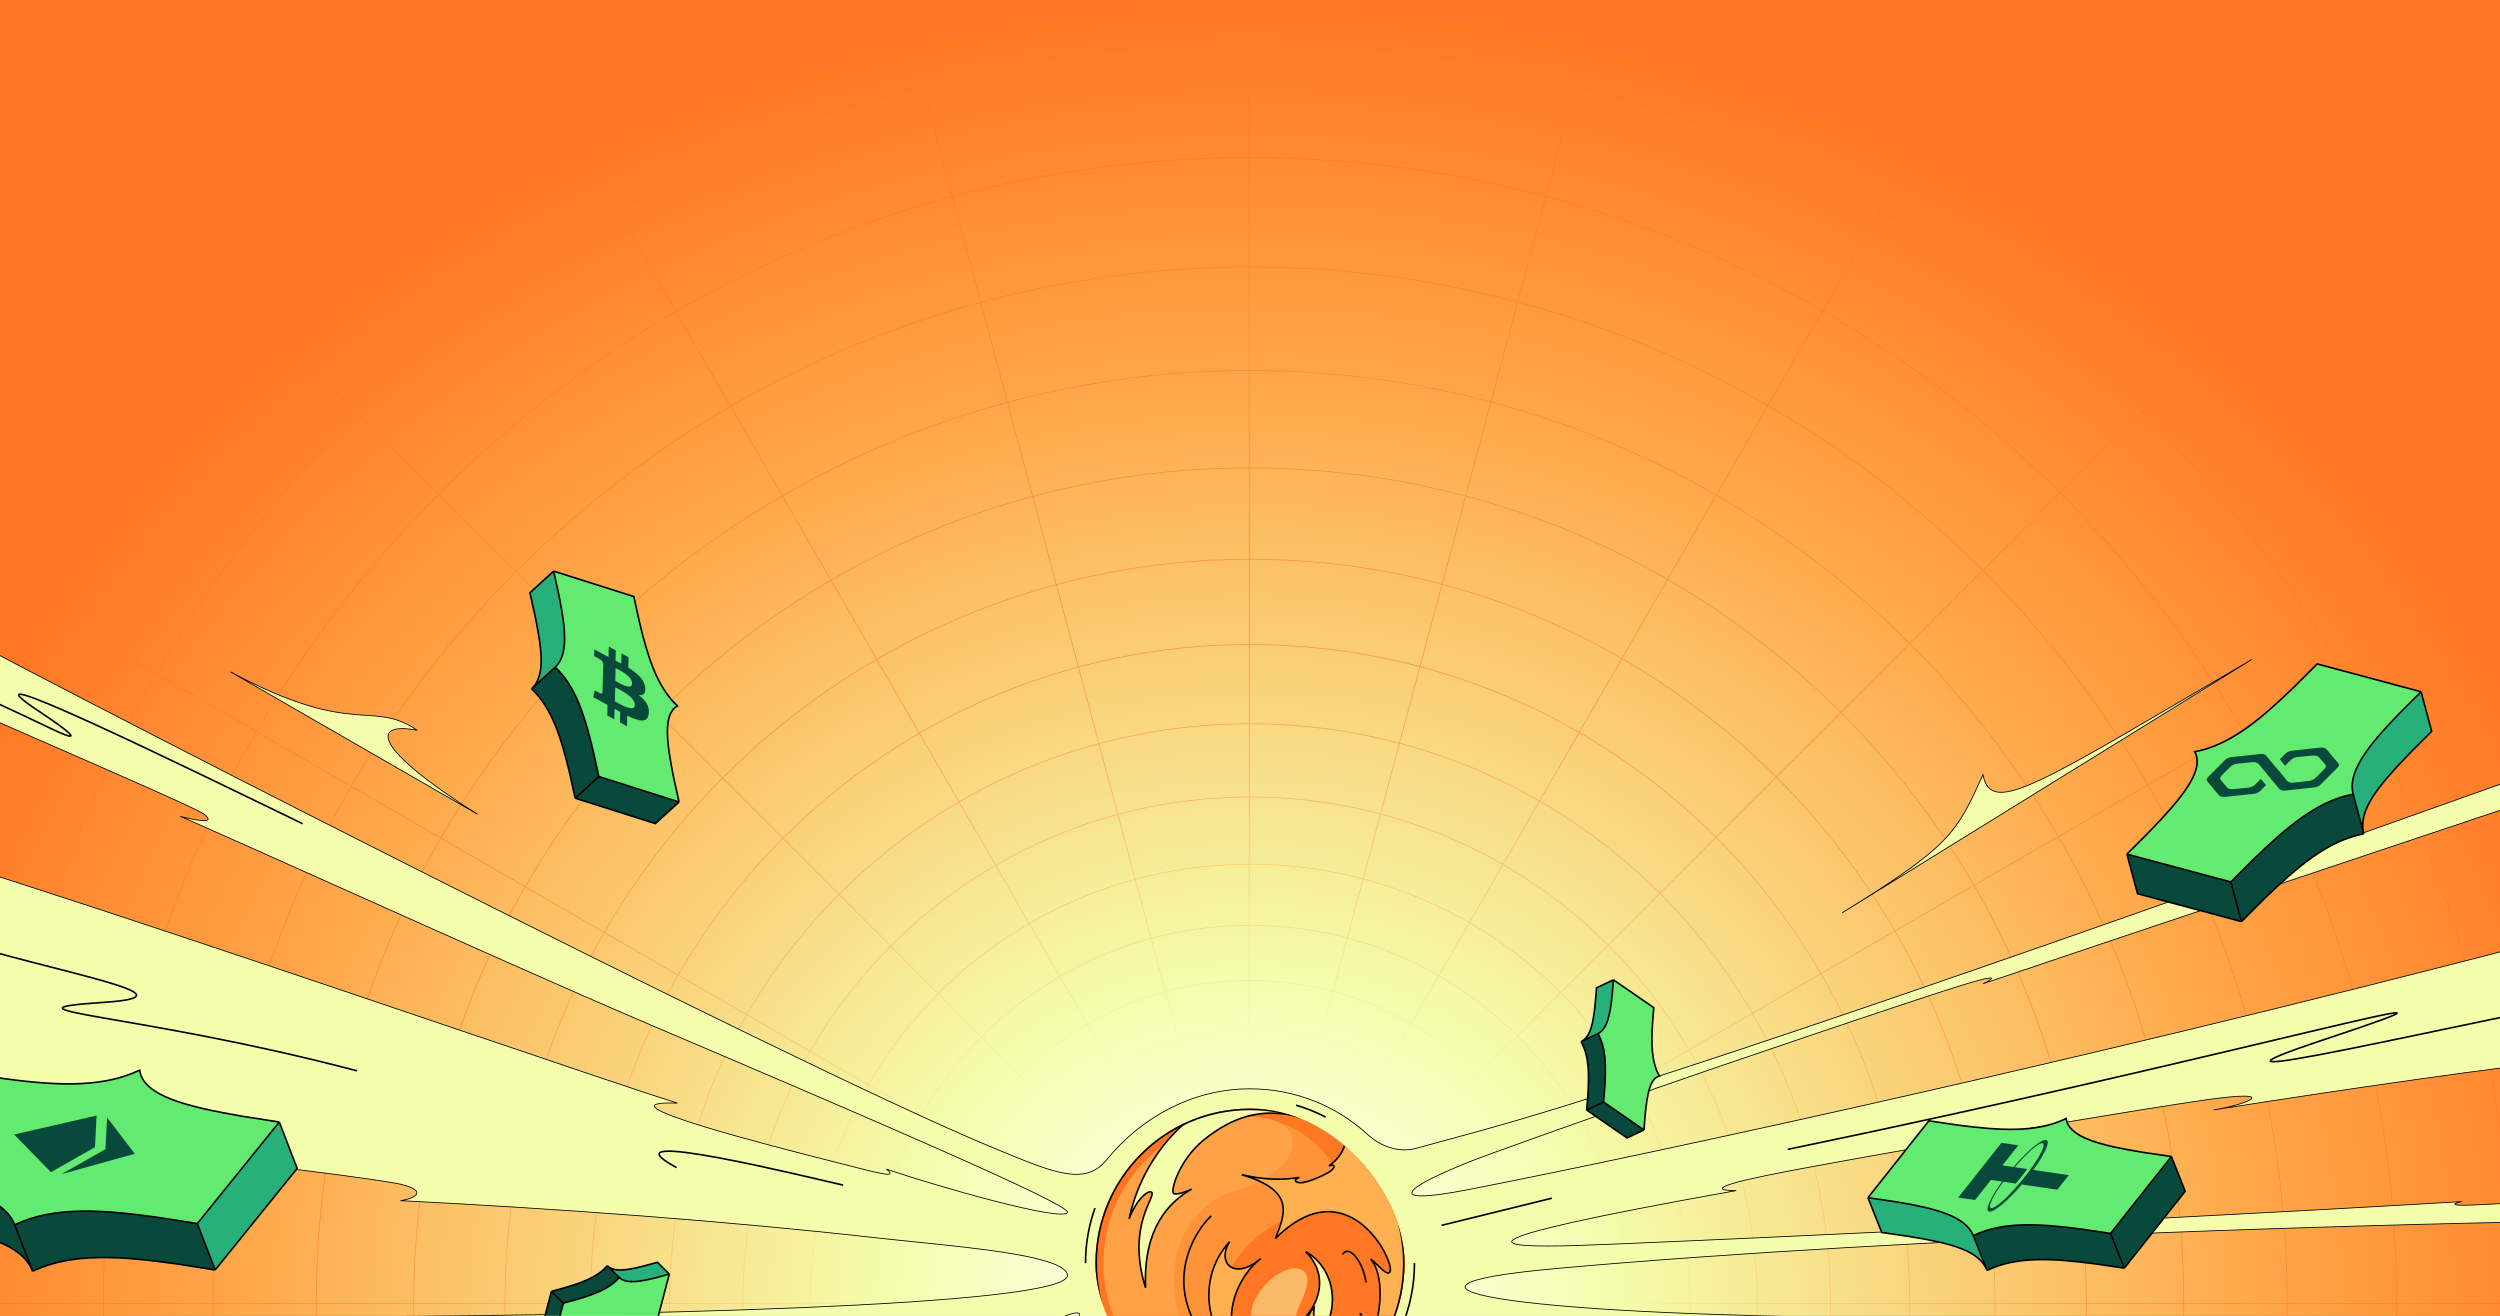 <svg width="1520" height="800" viewBox="0 0 1520 800" fill="none" xmlns="http://www.w3.org/2000/svg">
<rect x="0" y="0" width="1520" height="800" fill="#808080" stroke="none"/>
<g clip-path="url(#clip0_20620_3873)">
<rect width="1536" height="800" transform="translate(-8)" fill="url(#paint0_radial_20620_3873)"/>
<path opacity="0.6" d="M-85.001 792.5L1605 792.5M759.499 1638L759.499 -52M-246.572 1373.57L1766.07 211.567M1182.07 1525.04L337.065 61.459M-56.337 1011.22L1576.08 573.815M978.219 1609.34L540.814 -23.078M162.141 1390.15L1357.15 195.141M1357.15 1390.86L162.141 195.848M540.814 1609.08L978.218 -23.337M1576.08 1012.19L-56.337 574.781M337.066 1524.54L1182.07 60.958M1766.07 1374.43L-246.572 212.433M824.999 793C824.999 828.899 795.898 858 759.999 858C724.101 858 694.999 828.899 694.999 793C694.999 757.101 724.101 728 759.999 728C795.898 728 824.999 757.101 824.999 793ZM1760 793C1760 1345.28 1312.28 1793 759.999 1793C207.715 1793 -240.001 1345.28 -240.001 793C-240.001 240.715 207.715 -207 759.999 -207C1312.28 -207 1760 240.715 1760 793ZM832.828 793C832.828 833.222 800.222 865.829 760 865.829C719.778 865.829 687.171 833.222 687.171 793C687.171 752.778 719.778 720.172 760 720.172C800.222 720.172 832.828 752.778 832.828 793ZM844.326 793C844.326 839.572 806.572 877.326 759.999 877.326C713.427 877.326 675.673 839.572 675.673 793C675.673 746.428 713.427 708.674 759.999 708.674C806.572 708.674 844.326 746.428 844.326 793ZM859.493 793C859.493 847.949 814.948 892.494 759.999 892.494C705.051 892.494 660.506 847.949 660.506 793C660.506 738.051 705.051 693.506 759.999 693.506C814.948 693.506 859.493 738.051 859.493 793ZM878.33 793C878.33 858.352 825.352 911.331 760 911.331C694.647 911.331 641.669 858.352 641.669 793C641.669 727.648 694.647 674.669 760 674.669C825.352 674.669 878.33 727.648 878.33 793ZM900.836 793C900.836 870.782 837.781 933.837 759.999 933.837C682.217 933.837 619.162 870.782 619.162 793C619.162 715.218 682.217 652.163 759.999 652.163C837.781 652.163 900.836 715.218 900.836 793ZM927.013 793C927.013 885.239 852.238 960.013 760 960.013C667.761 960.013 592.986 885.239 592.986 793C592.986 700.761 667.761 625.987 760 625.987C852.238 625.987 927.013 700.761 927.013 793ZM956.858 793C956.858 901.722 868.722 989.859 759.999 989.859C651.277 989.859 563.14 901.722 563.14 793C563.14 684.278 651.277 596.141 759.999 596.141C868.722 596.141 956.858 684.278 956.858 793ZM990.374 793C990.374 920.232 887.232 1023.37 759.999 1023.37C632.767 1023.37 529.625 920.232 529.625 793C529.625 665.768 632.767 562.626 759.999 562.626C887.232 562.626 990.374 665.768 990.374 793ZM1027.56 793C1027.56 940.768 907.768 1060.56 759.999 1060.56C612.23 1060.56 492.44 940.768 492.44 793C492.44 645.231 612.23 525.441 759.999 525.441C907.768 525.441 1027.56 645.231 1027.56 793ZM1068.41 793C1068.41 963.332 930.331 1101.41 759.999 1101.41C589.668 1101.41 451.586 963.332 451.586 793C451.586 622.668 589.668 484.587 759.999 484.587C930.331 484.587 1068.41 622.668 1068.41 793ZM1112.94 793C1112.94 987.922 954.921 1145.94 759.999 1145.94C565.078 1145.94 407.062 987.922 407.062 793C407.062 598.078 565.078 440.063 759.999 440.063C954.921 440.063 1112.94 598.078 1112.94 793ZM1161.13 793C1161.13 1014.54 981.537 1194.13 759.999 1194.13C538.461 1194.13 358.869 1014.54 358.869 793C358.869 571.462 538.461 391.87 759.999 391.87C981.537 391.87 1161.13 571.462 1161.13 793ZM1212.99 793C1212.99 1043.18 1010.18 1245.99 759.999 1245.99C509.818 1245.99 307.006 1043.18 307.006 793C307.006 542.819 509.818 340.007 759.999 340.007C1010.18 340.007 1212.99 542.819 1212.99 793ZM1268.52 793C1268.52 1073.85 1040.85 1301.53 759.999 1301.53C479.148 1301.53 251.473 1073.85 251.473 793C251.473 512.149 479.148 284.474 759.999 284.474C1040.85 284.474 1268.52 512.149 1268.52 793ZM1327.73 793C1327.73 1106.55 1073.55 1360.73 759.999 1360.73C446.452 1360.73 192.272 1106.55 192.272 793C192.272 479.453 446.452 225.272 759.999 225.272C1073.55 225.272 1327.73 479.453 1327.73 793ZM1390.6 793C1390.6 1141.27 1108.27 1423.6 759.999 1423.6C411.729 1423.6 129.4 1141.27 129.4 793C129.4 444.73 411.729 162.401 759.999 162.401C1108.27 162.401 1390.6 444.73 1390.6 793ZM1457.14 793C1457.14 1178.02 1145.02 1490.14 759.999 1490.14C374.98 1490.14 62.859 1178.02 62.859 793C62.859 407.98 374.98 95.86 759.999 95.86C1145.02 95.86 1457.14 407.98 1457.14 793ZM1527.35 793C1527.35 1216.8 1183.8 1560.35 759.999 1560.35C336.203 1560.35 -7.352 1216.8 -7.352 793C-7.352 369.204 336.203 25.649 759.999 25.649C1183.8 25.649 1527.35 369.204 1527.35 793ZM1601.23 793C1601.23 1257.6 1224.6 1634.23 759.999 1634.23C295.4 1634.23 -81.232 1257.6 -81.232 793C-81.232 328.401 295.4 -48.231 759.999 -48.231C1224.6 -48.231 1601.23 328.401 1601.23 793ZM1678.78 793C1678.78 1300.43 1267.43 1711.78 759.999 1711.78C252.571 1711.78 -158.781 1300.43 -158.781 793C-158.781 285.571 252.571 -125.781 759.999 -125.781C1267.43 -125.781 1678.78 285.571 1678.78 793Z" stroke="url(#paint1_radial_20620_3873)" stroke-width="0.5"/>
<path d="M649 775C646.978 764 594.212 758.965 555.909 755.032C548.875 754.31 542.313 753.636 536.627 753.025C440.508 742.089 336.909 734.76 243.5 729.993C252.167 728.829 260.732 724.103 243.5 720C222.5 715 -72.301 677.805 -23.301 707.938C-65.921 706.781 -101.603 706.258 -127 706.17L-181.342 565.953L-72.31 510.515C27.112 540.784 181.107 592.983 290.325 630.004L290.329 630.005L290.336 630.007C348.718 649.797 394.304 665.249 411.917 670.695C358.801 668.779 471.048 697.256 507.492 706.502L507.504 706.505C510.956 707.381 513.727 708.084 515.613 708.572C537.392 714.211 545.695 716.146 538.898 710.806C569.927 721.418 647.428 743.5 649 737C650.209 732 521.479 676.764 397.5 624C348.111 602.981 273.238 569.432 206.127 539.361C169.976 523.162 136.078 507.973 109.628 496.295C117.862 498.558 132.293 501.483 124.137 495.075C120.341 492.093 74.436 472.033 22.367 449.279C-37.454 423.138 -105.413 393.441 -127 382C-117.457 384.955 -108.881 380.209 -99.56 375.051C-86.127 367.617 -71.147 359.327 -49.5 372C-3.664 398.834 480.641 646.925 603 697.5C604.218 698.003 605.416 698.499 606.594 698.987C641.728 713.533 659.938 721.072 673 705C693.612 679.638 724.816 662 760 662C787.55 662 812.644 672.51 831.494 689.739C839.502 697.059 850.443 701.039 860.914 698.199C871.1 695.436 881.63 692.561 892.669 689.548L896.248 688.572C1021.2 654.469 1316.96 549.129 1459.77 498.263C1500.26 483.842 1528.45 473.8 1536.98 471L1547.26 483.555C1488.87 503.045 1287.73 570.391 1205.66 598.117C1211.25 595.455 1217.08 591.741 1195.58 598.18C1168.7 606.23 1033.31 652.295 1006.68 661.742C985.367 669.301 993.173 669.318 999.739 668.382C961.442 681.684 904.066 702.091 892.669 706.688C846.021 725.503 849.021 731.546 889.525 723.878C946.207 713.148 1237.29 653.302 1561.69 567.896C1577.9 587.148 1576.97 625.79 1574.48 642.704C1511.51 649.874 1432.16 661.242 1345.9 674.831C1365.54 671.717 1384.34 663.642 1350.69 667.473C1317.04 671.305 1121.02 705.029 1074.24 714.633C1036.81 722.317 1046.24 723.998 1055.64 723.878C867.658 757.4 915.848 758.375 956.032 757.363C984.282 756.652 1285.42 743.17 1496.68 730.579C1492.15 731.603 1487.48 733.437 1505.09 732.572C1506.32 732.511 1507.8 732.44 1509.5 732.358C1538.06 730.979 1628.07 726.633 1642.36 721.09C1670.32 719.042 1694.67 717.061 1714 715.199C1687.98 732.986 1621.46 740.466 1591.45 741.982C1466.62 743.604 1162.91 751.721 946.698 771.208C811.565 783.388 936.248 801 1161.5 801L847.239 828.229C828.11 855.883 796.171 874 760 874C719.049 874 683.521 850.777 665.868 816.783L524.389 934.571L465.292 955.823C506.54 927.814 596.109 856.242 640.5 816.783C677.611 783.794 646.315 799.086 583.812 829.627C563.912 839.35 540.849 850.619 515.823 862.368L515.821 862.369C501.924 868.893 487.495 875.667 472.758 882.536C551.592 838.935 465.675 873.53 412.862 896.278C368.799 868.543 186.5 800.461 186.5 800.461C369.5 800.461 652.584 794.5 649 775Z" fill="#F4FDAB"/>
<path d="M1120 555L1369 401C1239.05 477.055 1210.59 496.814 1205.66 471C1189.15 507.22 1186 514.181 1120 555Z" fill="#F4FDAB"/>
<path d="M290.336 495.075L140.208 408.525C215.708 449.025 225.708 425.025 253.708 444.025C225.208 438.525 226.708 455.025 290.336 495.075Z" fill="#F4FDAB"/>
<path d="M649 775C646.978 764 594.212 758.965 555.909 755.032C548.875 754.31 542.313 753.636 536.627 753.025C440.508 742.089 336.909 734.76 243.5 729.993C252.167 728.829 260.732 724.103 243.5 720C222.5 715 -72.301 677.805 -23.301 707.938C-65.921 706.781 -101.603 706.258 -127 706.17L-181.342 565.953L-72.31 510.515C27.112 540.784 181.107 592.983 290.325 630.004L290.329 630.005L290.336 630.007C348.718 649.797 394.304 665.249 411.917 670.695C358.801 668.779 471.048 697.256 507.492 706.502L507.504 706.505C510.956 707.381 513.727 708.084 515.613 708.572C537.392 714.211 545.695 716.146 538.898 710.806C569.927 721.418 647.428 743.5 649 737C650.209 732 521.479 676.764 397.5 624C348.111 602.981 273.238 569.432 206.127 539.361C169.976 523.162 136.078 507.973 109.628 496.295C117.862 498.558 132.293 501.483 124.137 495.075C120.341 492.093 74.436 472.033 22.367 449.279C-37.454 423.138 -105.413 393.441 -127 382C-117.457 384.955 -108.881 380.209 -99.56 375.051C-86.127 367.617 -71.147 359.327 -49.5 372C-3.664 398.834 480.641 646.925 603 697.5C604.218 698.003 605.416 698.499 606.594 698.987C641.728 713.533 659.938 721.072 673 705C693.612 679.638 724.816 662 760 662C787.55 662 812.644 672.51 831.494 689.739C839.502 697.059 850.443 701.039 860.914 698.199C871.1 695.436 881.63 692.561 892.669 689.548L896.248 688.572C1021.2 654.469 1316.96 549.129 1459.77 498.263C1500.26 483.842 1528.45 473.8 1536.98 471L1547.26 483.555C1488.87 503.045 1287.73 570.391 1205.66 598.117C1211.25 595.455 1217.08 591.741 1195.58 598.18C1168.7 606.23 1033.31 652.295 1006.68 661.742C985.367 669.301 993.173 669.318 999.739 668.382C961.442 681.684 904.066 702.091 892.669 706.688C846.021 725.503 849.021 731.546 889.525 723.878C946.207 713.148 1237.29 653.302 1561.69 567.896C1577.9 587.148 1576.97 625.79 1574.48 642.704C1511.51 649.874 1432.16 661.242 1345.9 674.831C1365.54 671.717 1384.34 663.642 1350.69 667.473C1317.04 671.305 1121.02 705.029 1074.24 714.633C1036.81 722.317 1046.24 723.998 1055.64 723.878C867.658 757.4 915.848 758.375 956.032 757.363C984.282 756.652 1285.42 743.17 1496.68 730.579C1492.15 731.603 1487.48 733.437 1505.09 732.572C1506.32 732.511 1507.8 732.44 1509.5 732.358C1538.06 730.979 1628.07 726.633 1642.36 721.09C1670.32 719.042 1694.67 717.061 1714 715.199C1687.98 732.986 1621.46 740.466 1591.45 741.982C1466.62 743.604 1162.91 751.721 946.698 771.208C811.565 783.388 936.248 801 1161.5 801L847.239 828.229C828.11 855.883 796.171 874 760 874C719.049 874 683.521 850.777 665.868 816.783L524.389 934.571L465.292 955.823C506.54 927.814 596.109 856.242 640.5 816.783C677.611 783.794 646.315 799.086 583.812 829.627C563.912 839.35 540.849 850.619 515.823 862.368L515.821 862.369C501.924 868.893 487.495 875.667 472.758 882.536C551.592 838.935 465.675 873.53 412.862 896.278C368.799 868.543 186.5 800.461 186.5 800.461C369.5 800.461 652.584 794.5 649 775Z" stroke="black" stroke-width="0.5"/>
<path d="M1120 555L1369 401C1239.05 477.055 1210.59 496.814 1205.66 471C1189.15 507.22 1186 514.181 1120 555Z" stroke="black" stroke-width="0.5"/>
<path d="M290.336 495.075L140.208 408.525C215.708 449.025 225.708 425.025 253.708 444.025C225.208 438.525 226.708 455.025 290.336 495.075Z" stroke="black" stroke-width="0.5"/>
<path d="M943.5 728.5L876.5 745" stroke="black"/>
<path d="M216.965 651.05C84.141 616.038 -9.509 614.331 63.492 609.405C122.386 605.43 35.566 591.925 -33.695 570.1" stroke="black"/>
<path d="M1086.95 698.817C1368.16 640.568 1544.84 588.206 1412.99 632.098C1306.63 667.507 1481.63 624.823 1631.62 596.202" stroke="black"/>
<path d="M860 768C860 823.228 815.228 868 760 868M660 768C660 756.25 662.027 744.973 665.749 734.5M788 671.973C794.277 673.8 800.299 676.226 806 679.184" stroke="black"/>
<path d="M-29 414.833C-21.569 418.591 7.787 431.746 29.151 442.094C55.856 455.028 38.331 442.145 25.329 433.569C-34.36 394.203 111.711 465.826 183.955 500.811" stroke="black"/>
<path d="M512.624 720.555C494.959 716.693 362.924 683.782 411.351 709.88" stroke="black"/>
<g clip-path="url(#clip1_20620_3873)">
<rect x="666" y="674" width="188" height="188" rx="94" fill="#FF7722"/>
<circle cx="760" cy="768" r="94" fill="#FF7722"/>
<path opacity="0.5" d="M752 723.5C722.63 732.08 707.861 762.545 715.711 795.668C721.303 819.261 707.781 844.029 692.097 825.537C678.937 810.022 671 789.938 671 768C671 718.847 710.847 679 760 679C795.5 679 796.5 710.5 752 723.5Z" fill="#FFB152"/>
<path opacity="0.5" d="M793.5 736.5C749.119 749.465 717.134 800.434 763.941 845.197C768.449 849.508 766.388 857.353 760.15 857.311C706.819 856.953 671 812.603 671 768C671 718.847 710.847 679 760 679C795.5 679 838 723.5 793.5 736.5Z" fill="#FFB152"/>
<mask id="mask0_20620_3873" style="mask-type:alpha" maskUnits="userSpaceOnUse" x="666" y="674" width="188" height="188">
<circle cx="760" cy="768" r="93.5" fill="#FF7722" stroke="black"/>
</mask>
<g mask="url(#mask0_20620_3873)">
<path d="M700.031 724.805C698 723.595 691 729 686.504 741.076C691.746 716.058 706.284 692.638 726.999 677.5L760 665.5L791 679.5C767 672.5 748.599 679.644 732 693C716.962 705.099 711.599 723.836 713.5 725.5C715.5 727.25 724.5 723 724.5 723C710.5 731 695 747 696.5 783C684.5 744.5 703.717 727 700.031 724.805Z" fill="#F4FDAB" stroke="black"/>
<path d="M833.398 688.5C827.382 689.7 818.348 693 818.348 693C817.295 699.669 813.553 704.963 808 708.859C811.5 707.5 812.333 709.5 809 712C806.464 713.902 797.117 718.269 792 719C788 719.571 785.5 717.5 790 715.835C779.476 717.734 767.153 717.205 755 714.195C787.122 723.739 781.66 737.433 775.545 752.764L775.431 753.05C820 708.5 849 768.557 845.003 773.44C843.005 775.879 838.5 769.5 833.398 765.484C841.5 775 840.332 797.977 834 812C831.5 804.5 827 798.5 827 798.5C834 823 826.66 835.987 812.304 846C867.889 821.267 894.255 676.36 833.398 688.5Z" fill="#FFB152" stroke="black"/>
</g>
<path opacity="0.5" d="M762.758 790.72C774.226 767.128 805.161 762.388 791.438 790.618C782.199 809.625 791.438 813.991 783 821C773.972 828.5 754.358 808 762.758 790.72Z" fill="#F4FDAB"/>
<path d="M764.889 766.557C765.443 766.078 766.005 765.62 766.573 765.184C766.006 765.672 765.444 766.129 764.889 766.557C747.931 781.196 738.503 814.569 766.573 832C734.414 822.439 724.572 779.72 747.587 755C739.763 767.537 749.876 778.111 764.889 766.557Z" fill="#FFB152"/>
<path d="M766.573 832C737.587 814 748.587 779 766.573 765.184C750.648 778.89 739.474 768 747.587 755C724.572 779.72 734.414 822.439 766.573 832Z" stroke="black"/>
<path d="M784.143 808.396C783.665 808.647 783.184 808.883 782.701 809.103C783.192 808.846 783.672 808.611 784.143 808.396C798.797 800.689 811.16 778.238 793.863 761C815.419 773.256 815.368 805.654 794.669 819.606C802.396 811.888 796.881 802.586 784.143 808.396Z" fill="#F4FDAB"/>
<path d="M793.863 761C811.724 778.801 797.958 802.161 782.701 809.103C796.456 801.896 802.681 811.602 794.669 819.606C815.368 805.654 815.419 773.256 793.863 761Z" stroke="black"/>
<path d="M794 811C792.8 803 796.833 797 799 795C798 803.5 800.38 807.5 799.5 813C798.14 821.5 791.333 825.5 788 826.5C790.5 824.667 795.2 819 794 811Z" fill="#FFB152" stroke="black"/>
<path d="M736.394 739.288C727.133 747.956 711.834 772.421 724.72 800.933" stroke="black"/>
<path d="M830.542 779.733C828.708 766.555 819.798 756.263 816.311 762.77" stroke="black"/>
<circle cx="760" cy="768" r="93.5" stroke="black"/>
</g>
<path d="M336.599 347.251L339.866 362.095C344.094 382.989 345.44 398.464 337.571 405.652C350.229 417.479 355.795 436.16 360.819 457.305L364.086 472.15L412.85 487.608L409.583 472.763C405.355 451.87 402.916 434.18 411.878 429.207C399.219 417.38 393.653 398.699 388.63 377.553L385.363 362.709L336.599 347.251Z" fill="#63EA71"/>
<path d="M339.866 362.095L336.599 347.251L322.211 360.394L325.478 375.239C329.705 396.132 331.501 411.197 323.183 418.795L337.571 405.652C345.44 398.464 344.094 382.989 339.866 362.095Z" fill="#27B079"/>
<path d="M360.819 457.305C355.795 436.16 350.229 417.479 337.571 405.652L323.183 418.795C335.841 430.622 341.407 449.303 346.431 470.449L349.698 485.293L364.086 472.15L360.819 457.305Z" fill="#08493C"/>
<path d="M412.85 487.608L364.086 472.15L349.698 485.293L398.462 500.751L412.85 487.608Z" fill="#08493C"/>
<path d="M336.599 347.251L339.866 362.095C344.094 382.989 345.44 398.464 337.571 405.652M336.599 347.251L385.363 362.709L388.63 377.553C393.653 398.699 399.219 417.38 411.878 429.207C402.916 434.18 405.355 451.87 409.583 472.763L412.85 487.608M336.599 347.251L322.211 360.394L325.478 375.239C329.705 396.132 331.501 411.197 323.183 418.795M337.571 405.652C350.229 417.479 355.795 436.16 360.819 457.305L364.086 472.15M337.571 405.652L323.183 418.795M364.086 472.15L412.85 487.608M364.086 472.15L349.698 485.293M412.85 487.608L398.462 500.751L349.698 485.293M323.183 418.795C335.841 430.622 341.407 449.303 346.431 470.449L349.698 485.293" stroke="black"/>
<path d="M392.308 418.156C391.925 413.295 387.554 409.362 382.011 405.935L382.152 399.574L377.879 397.253L377.697 403.427C376.531 402.794 375.366 402.161 374.222 401.621L374.404 395.448L370.132 393.127L369.99 399.488C369.029 399.007 368.16 398.555 367.271 398.01L361.352 394.815L361.224 398.899L364.332 400.588C366.069 401.491 366.594 402.711 366.802 403.655L366.587 410.869C366.68 410.898 366.885 411.052 367.068 411.11C366.975 411.08 366.771 410.927 366.587 410.869L366.325 420.966C366.245 421.379 365.877 422.043 364.714 421.418C364.735 421.514 361.606 419.729 361.606 419.729L360.641 423.9L366.261 426.904C367.334 427.508 368.317 428.083 369.369 428.593L369.249 435.049L373.522 437.37L373.663 431.009L377.083 432.897L376.941 439.258L381.214 441.579L381.335 435.123C388.61 438.652 393.658 439.825 394.435 434.018C395.042 429.384 392.536 425.768 388.426 422.631C391.06 422.941 392.598 421.761 392.319 418.163L392.308 418.156ZM385.986 428.698C385.849 433.481 376.759 427.962 373.855 426.425L374.029 417.881C376.933 419.416 386.07 423.634 385.986 428.698ZM384.299 415.612C384.233 419.98 376.543 415.344 374.098 413.953L374.276 406.198C376.72 407.588 384.395 410.99 384.299 415.612Z" fill="#08493C"/>
<path d="M406.932 774.631L399.275 776.733C388.488 779.498 380.45 780.615 376.489 776.702C370.658 783.623 361.061 787.027 350.163 790.215L342.506 792.317L335.747 818.172L343.404 816.07C354.192 813.305 363.355 811.559 366.19 816.101C372.022 809.18 381.619 805.776 392.516 802.588L400.174 800.486L406.932 774.631Z" fill="#63EA71"/>
<path d="M399.275 776.733L406.932 774.631L399.69 767.476L392.033 769.578C381.245 772.343 373.434 773.684 369.247 769.548L376.489 776.702C380.45 780.615 388.488 779.498 399.275 776.733Z" fill="#27B079"/>
<path d="M350.163 790.215C361.061 787.027 370.658 783.623 376.489 776.702L369.247 769.548C363.415 776.469 353.818 779.873 342.92 783.06L335.263 785.162L342.506 792.317L350.163 790.215Z" fill="#08493C"/>
<path d="M335.747 818.172L342.506 792.317L335.263 785.162L328.504 811.018L335.747 818.172Z" fill="#08493C"/>
<path d="M406.932 774.631L399.275 776.733C388.488 779.498 380.45 780.615 376.489 776.702M406.932 774.631L400.174 800.486L392.516 802.588C381.619 805.776 372.022 809.18 366.19 816.101C363.355 811.559 354.192 813.305 343.404 816.07L335.747 818.172M406.932 774.631L399.69 767.476L392.033 769.578C381.245 772.343 373.434 773.684 369.247 769.548M376.489 776.702C370.658 783.623 361.061 787.027 350.163 790.215L342.506 792.317M376.489 776.702L369.247 769.548M342.506 792.317L335.747 818.172M342.506 792.317L335.263 785.162M335.747 818.172L328.504 811.018L335.263 785.162M369.247 769.548C363.415 776.469 353.818 779.873 342.92 783.06L335.263 785.162" stroke="black"/>
<path d="M980.94 595.729L980.23 604.563C979.024 616.934 977.135 625.793 971.522 628.459C976.563 637.213 976.48 648.579 975.675 661.227L974.965 670.061L999.52 686.998L1000.23 678.163C1001.44 665.792 1003.09 655.512 1008.94 654.267C1003.9 645.513 1003.98 634.147 1004.78 621.499L1005.49 612.665L980.94 595.729Z" fill="#63EA71"/>
<path d="M980.23 604.563L980.94 595.729L970.675 600.604L969.965 609.438C968.759 621.809 967.191 630.516 961.257 633.334L971.522 628.459C977.135 625.793 979.024 616.934 980.23 604.563Z" fill="#27B079"/>
<path d="M975.675 661.227C976.48 648.579 976.563 637.213 971.522 628.459L961.257 633.334C966.298 642.088 966.216 653.454 965.411 666.102L964.701 674.936L974.965 670.061L975.675 661.227Z" fill="#08493C"/>
<path d="M999.52 686.998L974.965 670.061L964.701 674.936L989.255 691.873L999.52 686.998Z" fill="#08493C"/>
<path d="M980.94 595.729L980.23 604.563C979.024 616.934 977.135 625.793 971.522 628.459M980.94 595.729L1005.49 612.665L1004.78 621.499C1003.98 634.147 1003.9 645.513 1008.94 654.267C1003.09 655.512 1001.44 665.792 1000.23 678.163L999.52 686.998M980.94 595.729L970.675 600.604L969.965 609.438C968.759 621.809 967.191 630.516 961.257 633.334M971.522 628.459C976.563 637.213 976.48 648.579 975.675 661.227L974.965 670.061M971.522 628.459L961.257 633.334M974.965 670.061L999.52 686.998M974.965 670.061L964.701 674.936M999.52 686.998L989.255 691.873L964.701 674.936M961.257 633.334C966.298 642.088 966.216 653.454 965.411 666.102L964.701 674.936" stroke="black"/>
<path d="M-75.961 713.154L-52.676 716.811C-20.111 722.493 3.003 729.282 8.945 744.703C33.171 733.092 63.296 735.594 96.675 740.269L119.961 743.926L169.805 682.211L146.519 678.554C113.954 672.871 87.026 666.412 84.898 650.661C60.672 662.273 30.547 659.771 -2.831 655.096L-26.117 651.439L-75.961 713.154Z" fill="#63EA71"/>
<path d="M-52.676 716.811L-75.961 713.154L-65.095 741.353L-41.809 745.01C-9.244 750.693 13.53 756.6 19.812 772.903L8.945 744.703C3.003 729.282 -20.111 722.493 -52.676 716.811Z" fill="#08493C"/>
<path d="M96.675 740.269C63.296 735.594 33.171 733.092 8.945 744.703L19.812 772.903C44.038 761.292 74.163 763.793 107.541 768.468L130.827 772.126L119.961 743.926L96.675 740.269Z" fill="#08493C"/>
<path d="M169.805 682.211L119.961 743.926L130.827 772.126L180.671 710.411L169.805 682.211Z" fill="#27B079"/>
<path d="M-75.961 713.154L-52.676 716.811C-20.111 722.493 3.003 729.282 8.945 744.703M-75.961 713.154L-26.117 651.439L-2.831 655.096C30.547 659.771 60.672 662.273 84.898 650.661C87.026 666.412 113.954 672.871 146.519 678.554L169.805 682.211M-75.961 713.154L-65.095 741.353L-41.809 745.01C-9.244 750.693 13.53 756.6 19.812 772.903M8.945 744.703C33.171 733.092 63.296 735.594 96.675 740.269L119.961 743.926M8.945 744.703L19.812 772.903M119.961 743.926L169.805 682.211M119.961 743.926L130.827 772.126M169.805 682.211L180.671 710.411L130.827 772.126M19.812 772.903C44.038 761.292 74.163 763.793 107.541 768.468L130.827 772.126" stroke="black"/>
<path d="M64.111 698.694L37.339 713.879L81.98 701.507L65.109 679.441L64.111 698.694ZM8.609 689.762L30.949 712.679L57.735 697.493L58.726 678.249L8.609 689.762Z" fill="#08493C"/>
<path d="M1472.01 420.596L1458.26 434.341C1439.31 453.941 1427.2 469.689 1430.73 482.854C1408.95 486.879 1390.08 503.174 1370.1 522.499L1356.36 536.244L1293.17 519.312L1306.91 505.567C1325.86 485.966 1340.67 468.584 1334.44 457.053C1356.23 453.028 1375.09 436.733 1395.07 417.409L1408.81 403.664L1472.01 420.596Z" fill="#63EA71"/>
<path d="M1458.26 434.341L1472.01 420.596L1478.46 444.668L1464.71 458.414C1445.76 478.014 1433.45 493.01 1437.18 506.927L1430.73 482.854C1427.2 469.689 1439.31 453.941 1458.26 434.341Z" fill="#27B079"/>
<path d="M1370.1 522.499C1390.08 503.174 1408.95 486.879 1430.73 482.854L1437.18 506.927C1415.4 510.952 1396.53 527.247 1376.55 546.571L1362.81 560.316L1356.36 536.244L1370.1 522.499Z" fill="#08493C"/>
<path d="M1293.17 519.312L1356.36 536.244L1362.81 560.316L1299.62 543.384L1293.17 519.312Z" fill="#08493C"/>
<path d="M1472.01 420.596L1458.26 434.341C1439.31 453.941 1427.2 469.689 1430.73 482.854M1472.01 420.596L1408.81 403.664L1395.07 417.409C1375.09 436.733 1356.23 453.028 1334.44 457.053C1340.67 468.584 1325.86 485.966 1306.91 505.567L1293.17 519.312M1472.01 420.596L1478.46 444.668L1464.71 458.414C1445.76 478.014 1433.45 493.01 1437.18 506.927M1430.73 482.854C1408.95 486.879 1390.08 503.174 1370.1 522.499L1356.36 536.244M1430.73 482.854L1437.18 506.927M1356.36 536.244L1293.17 519.312M1356.36 536.244L1362.81 560.316M1293.17 519.312L1299.62 543.384L1362.81 560.316M1437.18 506.927C1415.4 510.952 1396.53 527.247 1376.55 546.571L1362.81 560.316" stroke="black"/>
<path d="M1374.24 458.436C1375.02 458.368 1375.76 458.421 1376.4 458.592C1377.04 458.763 1377.55 459.047 1377.89 459.418L1382.57 465.204L1385.98 469.096L1390.65 474.884C1391 475.255 1391.51 475.538 1392.15 475.709C1392.79 475.88 1393.53 475.934 1394.31 475.865L1403.65 474.828C1404.42 474.745 1405.2 474.541 1405.91 474.235C1406.62 473.93 1407.24 473.533 1407.72 473.082L1413.29 467.503C1413.76 467.045 1414.05 466.547 1414.12 466.064C1414.19 465.582 1414.04 465.135 1413.69 464.775L1409.82 460.337C1409.47 459.965 1408.96 459.681 1408.32 459.51C1407.69 459.339 1406.94 459.286 1406.16 459.356L1396.93 460.278C1396.16 460.362 1395.39 460.566 1394.68 460.871C1393.97 461.177 1393.34 461.573 1392.87 462.024L1389.3 465.596L1386.14 461.63L1389.59 458.169C1390.03 457.706 1390.65 457.296 1391.36 456.986C1392.07 456.676 1392.86 456.478 1393.62 456.415L1410.8 454.512C1411.59 454.442 1412.33 454.495 1412.97 454.666C1413.61 454.838 1414.12 455.122 1414.46 455.493L1421.52 463.901C1421.95 464.238 1422.16 464.686 1422.12 465.183C1422.07 465.68 1421.78 466.2 1421.27 466.669L1410.9 477.056C1410.45 477.517 1409.83 477.924 1409.11 478.231C1408.4 478.537 1407.61 478.731 1406.84 478.789L1389.52 480.668C1388.73 480.737 1387.99 480.684 1387.35 480.513C1386.72 480.341 1386.2 480.058 1385.86 479.687L1381.07 474.011L1377.89 470.042L1373.12 464.385C1372.78 464.014 1372.27 463.73 1371.63 463.559C1370.99 463.388 1370.25 463.335 1369.47 463.404L1360.24 464.326C1359.47 464.41 1358.7 464.614 1357.99 464.92C1357.28 465.225 1356.65 465.622 1356.18 466.073L1350.71 471.546C1350.24 472.004 1349.95 472.502 1349.88 472.984C1349.81 473.465 1349.96 473.912 1350.31 474.271L1354.07 478.82C1354.42 479.192 1354.93 479.476 1355.57 479.647C1356.2 479.818 1356.95 479.871 1357.73 479.801L1366.96 478.878C1367.72 478.796 1368.5 478.592 1369.21 478.287C1369.92 477.982 1370.54 477.586 1371.02 477.135L1374.6 473.548L1377.73 477.361L1374.16 480.933C1373.72 481.397 1373.1 481.807 1372.38 482.115C1371.66 482.424 1370.87 482.619 1370.1 482.679L1352.79 484.545C1352 484.615 1351.26 484.561 1350.62 484.39C1349.98 484.219 1349.47 483.935 1349.13 483.563L1342.07 475.155C1341.76 474.782 1341.64 474.337 1341.71 473.861C1341.79 473.386 1342.05 472.895 1342.49 472.436L1352.86 462.045C1353.31 461.581 1353.93 461.171 1354.65 460.863C1355.36 460.554 1356.15 460.36 1356.92 460.301L1374.24 458.436Z" fill="#08493C"/>
<path d="M1135.73 728.209L1153.26 730.788C1177.77 734.822 1195.2 739.755 1199.77 751.303C1217.9 742.399 1240.56 744.06 1265.68 747.331L1283.21 749.91L1320.22 703.162L1302.69 700.583C1278.17 696.55 1257.89 691.891 1256.17 680.069C1238.05 688.972 1215.39 687.311 1190.27 684.041L1172.74 681.462L1135.73 728.209Z" fill="#63EA71"/>
<path d="M1153.26 730.788L1135.73 728.209L1144.1 749.324L1161.63 751.903C1186.15 755.937 1203.31 760.211 1208.15 772.418L1199.77 751.303C1195.2 739.755 1177.77 734.822 1153.26 730.788Z" fill="#27B079"/>
<path d="M1265.68 747.331C1240.56 744.06 1217.9 742.399 1199.77 751.303L1208.15 772.418C1226.27 763.515 1248.93 765.175 1274.05 768.446L1291.58 771.025L1283.21 749.91L1265.68 747.331Z" fill="#08493C"/>
<path d="M1320.22 703.162L1283.21 749.91L1291.58 771.025L1328.59 724.278L1320.22 703.162Z" fill="#08493C"/>
<path d="M1135.73 728.209L1153.26 730.788C1177.77 734.822 1195.2 739.755 1199.77 751.303M1135.73 728.209L1172.74 681.462L1190.27 684.041C1215.39 687.311 1238.05 688.972 1256.17 680.069C1257.89 691.891 1278.17 696.55 1302.69 700.583L1320.22 703.162M1135.73 728.209L1144.1 749.324L1161.63 751.903C1186.15 755.937 1203.31 760.211 1208.15 772.418M1199.77 751.303C1217.9 742.399 1240.56 744.06 1265.68 747.331L1283.21 749.91M1199.77 751.303L1208.15 772.418M1283.21 749.91L1320.22 703.162M1283.21 749.91L1291.58 771.025M1320.22 703.162L1328.59 724.278L1291.58 771.025M1208.15 772.418C1226.27 763.515 1248.93 765.175 1274.05 768.446L1291.58 771.025" stroke="black"/>
<path d="M1241.8 695.073C1244.1 695.412 1240.86 702.23 1234.43 711.062L1234.44 711.054C1234.26 711.305 1233.35 712.599 1231.09 715.454C1229.29 717.725 1227.93 719.325 1227.45 719.886C1220.03 728.59 1212.93 734.857 1210.62 734.518C1208.32 734.178 1211.57 727.344 1218.02 718.495L1225.54 719.603C1226.04 719.037 1227.46 717.412 1229.26 715.141C1231.41 712.415 1232.35 711.03 1232.51 710.78L1225 709.672C1232.41 700.987 1239.5 694.734 1241.8 695.073ZM1243.97 693.072C1241 692.634 1232.64 699.719 1224.22 709.549L1217.5 708.557L1227.16 696.336L1216.9 694.823L1190.59 728.099L1200.85 729.611L1210.51 717.392L1217.24 718.383C1209.96 728.4 1206.54 736.235 1209.51 736.673C1212.48 737.11 1220.86 730.006 1229.29 720.159L1250.85 723.337L1257.83 714.504L1236.26 711.325C1243.52 701.331 1246.94 693.509 1243.97 693.072Z" fill="#08493C"/>
</g>
<defs>
<radialGradient id="paint0_radial_20620_3873" cx="0" cy="0" r="1" gradientUnits="userSpaceOnUse" gradientTransform="translate(768 800) rotate(-90) scale(800 861)">
<stop stop-color="white"/>
<stop offset="0.258" stop-color="#F4FDAB"/>
<stop offset="0.699" stop-color="#FFA94B"/>
<stop offset="1" stop-color="#FF7722"/>
</radialGradient>
<radialGradient id="paint1_radial_20620_3873" cx="0" cy="0" r="1" gradientUnits="userSpaceOnUse" gradientTransform="translate(759.749 793) rotate(-90) scale(541.5 787.535)">
<stop offset="0.278" stop-color="#FF7722" stop-opacity="0"/>
<stop offset="0.714" stop-color="#FF7722"/>
</radialGradient>
<clipPath id="clip0_20620_3873">
<rect width="1536" height="800" fill="white" transform="translate(-8)"/>
</clipPath>
<clipPath id="clip1_20620_3873">
<rect x="666" y="674" width="188" height="188" rx="94" fill="white"/>
</clipPath>
</defs>
</svg>
